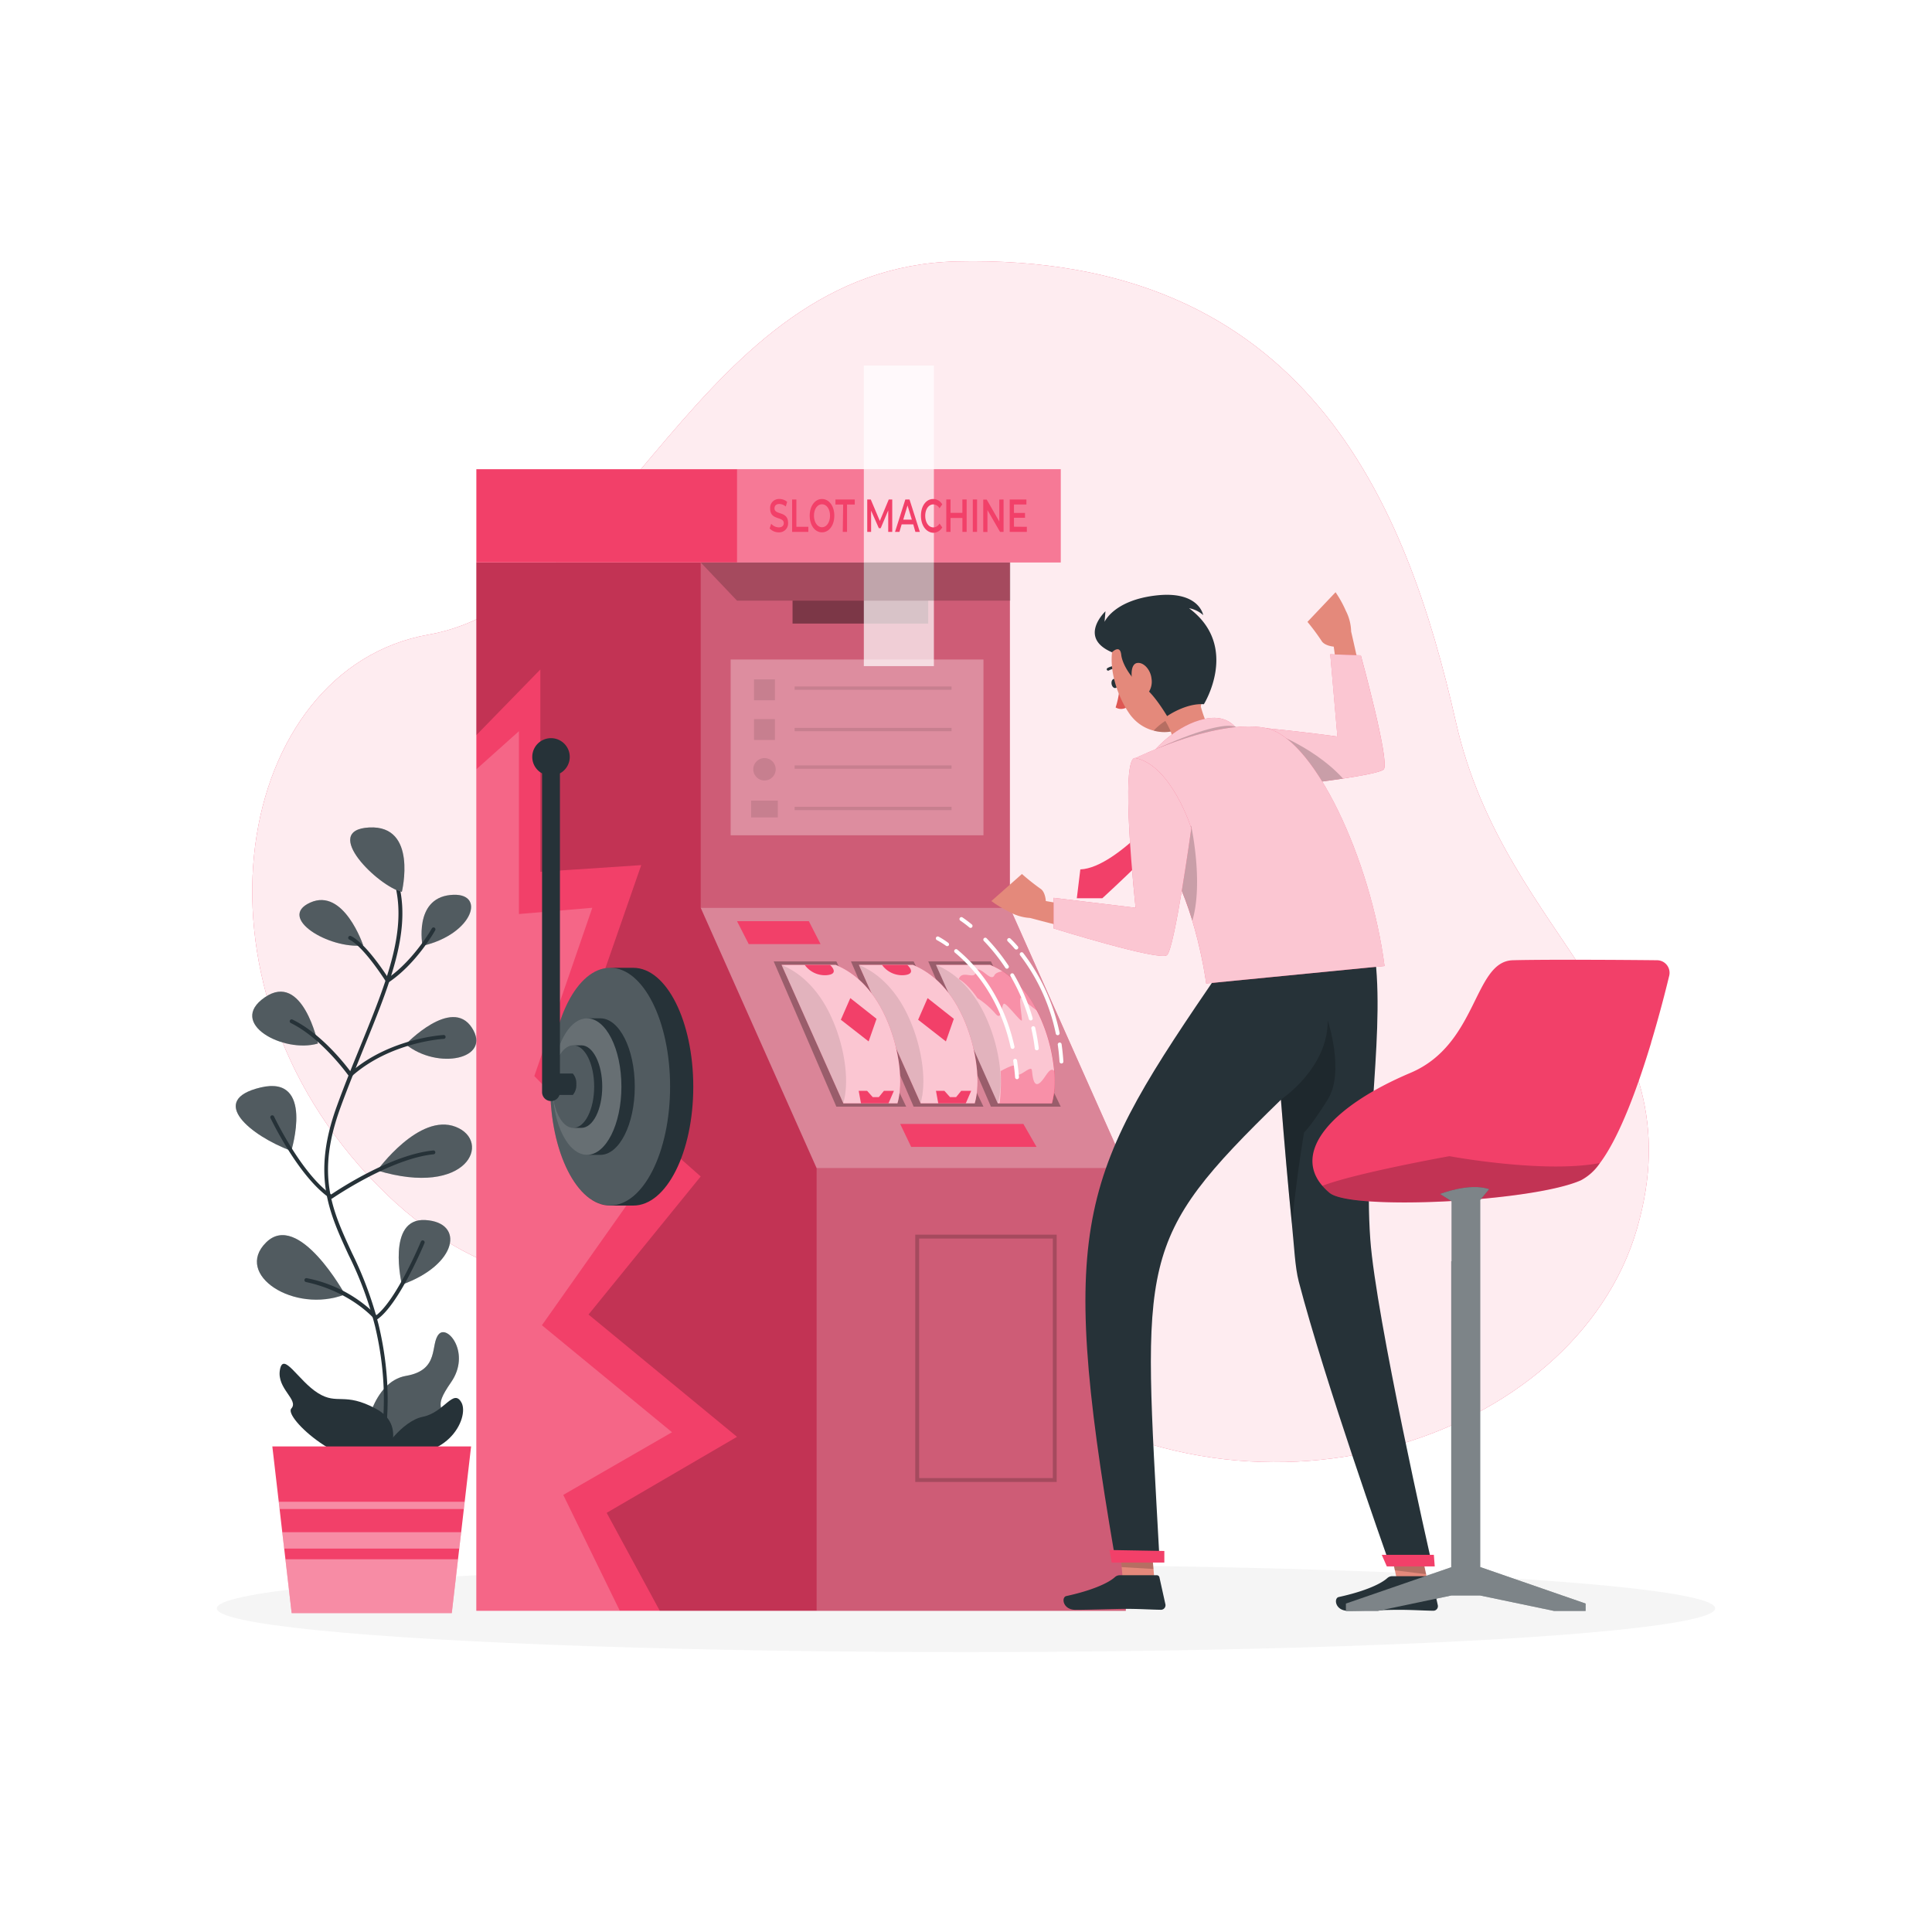 <svg class="animated" id="freepik_stories-slot-machine" xmlns="http://www.w3.org/2000/svg" viewBox="0 0 500 500" version="1.1" xmlns:xlink="http://www.w3.org/1999/xlink" xmlns:svgjs="http://svgjs.com/svgjs"><style>svg#freepik_stories-slot-machine:not(.animated) .animable {opacity: 0;}svg#freepik_stories-slot-machine.animated #freepik--slot-machine--inject-3 {animation: 1.5s Infinite  linear shake;animation-delay: 0s;}svg#freepik_stories-slot-machine.animated #freepik--Character--inject-3 {animation: 3s Infinite  linear heartbeat;animation-delay: 0s;}            @keyframes shake {                10%, 90% {                    transform: translate3d(-1px, 0, 0);                  }                  20%, 80% {                    transform: translate3d(2px, 0, 0);                  }                  30%, 50%, 70% {                    transform: translate3d(-4px, 0, 0);                  }                  40%, 60% {                    transform: translate3d(4px, 0, 0);                  }            }                    @keyframes heartbeat {                0% {                    transform: scale(1);                }                10% {                    transform: scale(1.1);                }                30% {                    transform: scale(1);                }                40% {                    transform: scale(1);                }                50% {                    transform: scale(1.1);                }                60% {                    transform: scale(1);                }                100% {                    transform: scale(1);                }            }        </style><g id="freepik--background-simple--inject-3" style="transform-origin: 246.001px 223.004px;" class="animable"><path d="M247.5,67.66C338.17,65.52,364,130.39,376.82,187s62.65,76.33,46.83,131S323.13,401.43,261.44,355.6s-111.56,4.27-163.77-48.87S61.11,173,110.91,164.24,180.55,69.25,247.5,67.66Z" style="fill: rgb(242, 64, 105); transform-origin: 246.001px 223.004px;" id="eltmmz4an93li" class="animable"></path><g id="el5x4iieka8j4"><path d="M247.5,67.66C338.17,65.52,364,130.39,376.82,187s62.65,76.33,46.83,131S323.13,401.43,261.44,355.6s-111.56,4.27-163.77-48.87S61.11,173,110.91,164.24,180.55,69.25,247.5,67.66Z" style="fill: rgb(255, 255, 255); opacity: 0.9; transform-origin: 246.001px 223.004px;" class="animable"></path></g></g><g id="freepik--Shadow--inject-3" style="transform-origin: 250px 416.24px;" class="animable"><ellipse id="freepik--path--inject-3" cx="250" cy="416.24" rx="193.89" ry="11.32" style="fill: rgb(245, 245, 245); transform-origin: 250px 416.24px;" class="animable"></ellipse></g><g id="freepik--slot-machine--inject-3" style="transform-origin: 207.315px 269.15px;" class="animable"><polygon points="261.35 234.93 261.35 145.56 123.28 145.56 123.28 416.87 291.35 416.87 291.35 302.31 261.35 234.93" style="fill: rgb(242, 64, 105); transform-origin: 207.315px 281.215px;" id="el00bjrfujgoh9r" class="animable"></polygon><g id="elqfgontjkkfd"><polygon points="291.34 302.31 291.34 416.87 170.75 416.87 157.01 391.52 190.74 371.85 152.31 340.2 181.34 304.47 148.14 275.12 165.95 223.89 139.84 225.62 139.84 173.26 123.28 190.25 123.28 145.56 261.34 145.56 261.34 234.93 291.34 302.31" style="opacity: 0.2; isolation: isolate; transform-origin: 207.31px 281.215px;" class="animable"></polygon></g><g id="elgs8cxo1pdtv"><rect x="181.34" y="145.56" width="80" height="89.36" style="fill: rgb(255, 255, 255); opacity: 0.2; isolation: isolate; transform-origin: 221.34px 190.24px;" class="animable"></rect></g><g id="el2eyp40wpy5u"><polygon points="181.34 234.93 211.34 302.31 291.35 302.31 261.35 234.93 181.34 234.93" style="fill: rgb(255, 255, 255); opacity: 0.4; isolation: isolate; transform-origin: 236.345px 268.62px;" class="animable"></polygon></g><g id="elacen090vz6e"><rect x="211.34" y="302.31" width="80" height="114.56" style="fill: rgb(255, 255, 255); opacity: 0.2; isolation: isolate; transform-origin: 251.34px 359.59px;" class="animable"></rect></g><g id="el8we006960j8"><polygon points="240.23 248.81 256.45 286.4 274.52 286.4 256.45 248.81 240.23 248.81" style="opacity: 0.3; isolation: isolate; transform-origin: 257.375px 267.605px;" class="animable"></polygon></g><path d="M269.77,264.56c-3.29-8-8.17-12.66-13.51-14.86h-14l16,35.85h14C273.83,280.29,272.76,271.8,269.77,264.56Z" style="fill: rgb(242, 64, 105); transform-origin: 257.62px 267.625px;" id="el51r6xufdzyo" class="animable"></path><g id="elzgdgqzc826l"><path d="M272.22,285.55h-14l-16-35.85h14a20.21,20.21,0,0,1,3.16,1.64,25.69,25.69,0,0,1,8.9,10.13,34,34,0,0,1,1.45,3.09,43.08,43.08,0,0,1,3.09,12.61A23.1,23.1,0,0,1,272.22,285.55Z" style="fill: rgb(255, 255, 255); opacity: 0.7; isolation: isolate; transform-origin: 257.592px 267.625px;" class="animable"></path></g><g id="el5ou5je6as6"><path d="M258.22,285.55l-16-35.85c5.34,2.2,10.22,6.9,13.51,14.86C258.76,271.8,259.83,280.29,258.22,285.55Z" style="opacity: 0.1; isolation: isolate; transform-origin: 250.593px 267.625px;" class="animable"></path></g><g id="els9hd9absfh"><path d="M264.45,264.07c-.13.59-3.3-3.62-4.39-4.26s-.49,4.86-2.45,2.51a21.59,21.59,0,0,0-4.64-4c-2.78-4-4.84-4.94-4.84-4.94.69-1.94,2.74-.7,3.79-1s.27-2,1.72-1.34,3,2.81,3.73,1.34c.26-.54,1.1-.86,2.05-1a25.69,25.69,0,0,1,8.9,10.13,45.09,45.09,0,0,1-3.87-3.16C263.4,257.22,264.58,263.48,264.45,264.07Z" style="fill: rgb(242, 64, 105); opacity: 0.4; transform-origin: 258.225px 257.508px;" class="animable"></path></g><g id="el9n53u7ozynu"><path d="M272.22,285.55H258.7a48.63,48.63,0,0,0,.27-8.35s3.32-1.85,3.48-1.32.13,2.5,1.26,2.24,3.17-2.31,3.34-1.16.32,4.46,1.89,3.4,2.61-4.56,3.92-3.19A23.1,23.1,0,0,1,272.22,285.55Z" style="fill: rgb(242, 64, 105); opacity: 0.4; transform-origin: 265.846px 280.667px;" class="animable"></path></g><g id="ellv9yde54s9m"><polygon points="220.23 248.81 236.45 286.4 254.52 286.4 236.45 248.81 220.23 248.81" style="opacity: 0.3; isolation: isolate; transform-origin: 237.375px 267.605px;" class="animable"></polygon></g><path d="M249.77,264.56c-3.29-8-8.17-12.66-13.51-14.86h-14l16,35.85h14C253.83,280.29,252.76,271.8,249.77,264.56Z" style="fill: rgb(242, 64, 105); transform-origin: 237.62px 267.625px;" id="elbxmuisljh0o" class="animable"></path><g id="elei7qry6kggj"><path d="M249.77,264.56c-3.29-8-8.17-12.66-13.51-14.86h-14l16,35.85h14C253.83,280.29,252.76,271.8,249.77,264.56Z" style="fill: rgb(255, 255, 255); opacity: 0.7; isolation: isolate; transform-origin: 237.62px 267.625px;" class="animable"></path></g><g id="elre2wyhu3lja"><path d="M238.22,285.55l-16-35.85c5.34,2.2,10.22,6.9,13.51,14.86C238.76,271.8,239.83,280.29,238.22,285.55Z" style="opacity: 0.1; isolation: isolate; transform-origin: 230.593px 267.625px;" class="animable"></path></g><polygon points="240.06 258.31 246.85 263.67 244.8 269.52 237.61 263.91 240.06 258.31" style="fill: rgb(242, 64, 105); transform-origin: 242.23px 263.915px;" id="elokrjn981e2" class="animable"></polygon><path d="M228.25,249.7a6.43,6.43,0,0,0,5.61,2.68c3.69-.27.92-2.68.92-2.68Z" style="fill: rgb(242, 64, 105); transform-origin: 232.014px 251.046px;" id="elsp82irioko" class="animable"></path><polygon points="242.82 285.55 242.23 282.31 244.41 282.31 245.86 283.93 247.44 283.93 248.76 282.31 251.34 282.31 249.94 285.55 242.82 285.55" style="fill: rgb(242, 64, 105); transform-origin: 246.785px 283.93px;" id="el7z1p58yvbx3" class="animable"></polygon><g id="elmha29agefl"><polygon points="200.23 248.81 216.45 286.4 234.52 286.4 216.45 248.81 200.23 248.81" style="opacity: 0.3; isolation: isolate; transform-origin: 217.375px 267.605px;" class="animable"></polygon></g><path d="M229.77,264.56c-3.29-8-8.17-12.66-13.51-14.86h-14l16,35.85h14C233.83,280.29,232.76,271.8,229.77,264.56Z" style="fill: rgb(242, 64, 105); transform-origin: 217.62px 267.625px;" id="el7eu0jjn9weo" class="animable"></path><g id="elfv242w4its6"><path d="M229.77,264.56c-3.29-8-8.17-12.66-13.51-14.86h-14l16,35.85h14C233.83,280.29,232.76,271.8,229.77,264.56Z" style="fill: rgb(255, 255, 255); opacity: 0.7; isolation: isolate; transform-origin: 217.62px 267.625px;" class="animable"></path></g><g id="eltiep8b4s9wa"><path d="M218.22,285.55l-16-35.85c5.34,2.2,10.22,6.9,13.51,14.86C218.76,271.8,219.83,280.29,218.22,285.55Z" style="opacity: 0.1; isolation: isolate; transform-origin: 210.593px 267.625px;" class="animable"></path></g><polygon points="220.06 258.31 226.85 263.67 224.8 269.52 217.61 263.91 220.06 258.31" style="fill: rgb(242, 64, 105); transform-origin: 222.23px 263.915px;" id="el4392joeb6p" class="animable"></polygon><path d="M208.25,249.7a6.43,6.43,0,0,0,5.61,2.68c3.69-.27.92-2.68.92-2.68Z" style="fill: rgb(242, 64, 105); transform-origin: 212.014px 251.046px;" id="elcd6hd0iulfr" class="animable"></path><polygon points="222.82 285.55 222.23 282.31 224.41 282.31 225.86 283.93 227.44 283.93 228.76 282.31 231.34 282.31 229.94 285.55 222.82 285.55" style="fill: rgb(242, 64, 105); transform-origin: 226.785px 283.93px;" id="els4ywj21yjto" class="animable"></polygon><polygon points="232.97 290.88 264.85 290.88 268.25 296.81 235.81 296.81 232.97 290.88" style="fill: rgb(242, 64, 105); transform-origin: 250.61px 293.845px;" id="el0f7q9m3fjcd8" class="animable"></polygon><polygon points="190.74 238.4 193.77 244.33 212.36 244.33 209.33 238.4 190.74 238.4" style="fill: rgb(242, 64, 105); transform-origin: 201.55px 241.365px;" id="elf8zgm9x8bcd" class="animable"></polygon><g id="elwcf14b5iqv"><rect x="189.09" y="170.68" width="65.43" height="45.49" style="fill: rgb(255, 255, 255); opacity: 0.3; isolation: isolate; transform-origin: 221.805px 193.425px;" class="animable"></rect></g><g id="eld5eqbfwz87n"><rect x="205.11" y="155.45" width="35.12" height="5.93" style="opacity: 0.4; isolation: isolate; transform-origin: 222.67px 158.415px;" class="animable"></rect></g><g id="elw4e6sio35x"><rect x="195.14" y="175.82" width="5.41" height="5.41" style="opacity: 0.1; isolation: isolate; transform-origin: 197.845px 178.525px;" class="animable"></rect></g><g id="elill8h0q7ccr"><rect x="195.14" y="186.1" width="5.41" height="5.41" style="opacity: 0.1; isolation: isolate; transform-origin: 197.845px 188.805px; transform: rotate(45deg);" class="animable"></rect></g><g id="eltgpibitks9f"><path d="M200.75,199.09a2.9,2.9,0,1,1-2.9-2.9A2.9,2.9,0,0,1,200.75,199.09Z" style="opacity: 0.1; isolation: isolate; transform-origin: 197.85px 199.09px;" class="animable"></path></g><g id="elwg7kd4drit"><rect x="194.39" y="207.2" width="6.91" height="4.35" style="opacity: 0.1; isolation: isolate; transform-origin: 197.845px 209.375px;" class="animable"></rect></g><g id="elsyu61d9fm"><rect x="205.64" y="177.66" width="40.62" height="0.86" style="opacity: 0.1; isolation: isolate; transform-origin: 225.95px 178.09px;" class="animable"></rect></g><g id="el3k0awab88ky"><rect x="205.64" y="188.38" width="40.62" height="0.86" style="opacity: 0.1; isolation: isolate; transform-origin: 225.95px 188.81px;" class="animable"></rect></g><g id="el26a7skvihep"><rect x="205.64" y="198.09" width="40.62" height="0.86" style="opacity: 0.1; isolation: isolate; transform-origin: 225.95px 198.52px;" class="animable"></rect></g><g id="elr6v9x7smu8j"><rect x="205.64" y="208.8" width="40.62" height="0.86" style="opacity: 0.1; isolation: isolate; transform-origin: 225.95px 209.23px;" class="animable"></rect></g><rect x="123.28" y="121.43" width="151.23" height="24.13" style="fill: rgb(242, 64, 105); transform-origin: 198.895px 133.495px;" id="elzygoh2s0ryl" class="animable"></rect><g id="elbv08n3r519w"><rect x="190.74" y="121.43" width="83.78" height="24.13" style="fill: rgb(255, 255, 255); opacity: 0.3; isolation: isolate; transform-origin: 232.63px 133.495px;" class="animable"></rect></g><g id="elp0dt9eoc10m"><rect x="223.56" y="94.61" width="18.13" height="77.78" style="fill: rgb(255, 255, 255); opacity: 0.7; isolation: isolate; transform-origin: 232.625px 133.5px; transform: rotate(90deg);" class="animable"></rect></g><path d="M199.19,136.76l.39-1.21a2.71,2.71,0,0,0,1.95.93c.92,0,1.31-.47,1.31-1.1,0-1.81-3.52-.62-3.52-3.74a2.28,2.28,0,0,1,2.39-2.5,3,3,0,0,1,2,.74l-.35,1.21a2.64,2.64,0,0,0-1.63-.66c-.92,0-1.29.5-1.29,1.14,0,1.79,3.51.62,3.51,3.71a2.29,2.29,0,0,1-2.39,2.49A3.15,3.15,0,0,1,199.19,136.76Z" style="fill: rgb(242, 64, 105); transform-origin: 201.574px 133.455px;" id="elqp359s5hwa" class="animable"></path><path d="M205,129.26h1.1v7.07h3.1v1.32H205Z" style="fill: rgb(242, 64, 105); transform-origin: 207.1px 133.455px;" id="elu57jwr7kweb" class="animable"></path><path d="M209.55,133.45c0-2.48,1.35-4.31,3.18-4.31s3.19,1.82,3.19,4.31-1.35,4.32-3.19,4.32S209.55,135.94,209.55,133.45Zm5.26,0c0-1.71-.88-2.95-2.08-2.95s-2.08,1.24-2.08,2.95.89,3,2.08,3S214.81,135.17,214.81,133.45Z" style="fill: rgb(242, 64, 105); transform-origin: 212.735px 133.455px;" id="el7jegfn9pfzx" class="animable"></path><path d="M218.21,130.57h-2v-1.31h5v1.31h-2v7.08h-1.1Z" style="fill: rgb(242, 64, 105); transform-origin: 218.71px 133.455px;" id="eln4iyxo6gq9j" class="animable"></path><path d="M229.87,137.65v-5.56l-1.94,4.6h-.49l-2-4.53v5.49h-1v-8.39h.91l2.35,5.56,2.31-5.56h.9v8.39Z" style="fill: rgb(242, 64, 105); transform-origin: 227.675px 133.455px;" id="el9vzlstd9obe" class="animable"></path><path d="M236.35,135.71h-3l-.58,1.94h-1.14l2.67-8.39h1.08l2.67,8.39h-1.15Zm-.37-1.23-1.11-3.67-1.11,3.67Z" style="fill: rgb(242, 64, 105); transform-origin: 234.84px 133.455px;" id="el463u95b8ot4" class="animable"></path><path d="M238.34,133.45c0-2.5,1.35-4.31,3.17-4.31a2.68,2.68,0,0,1,2.34,1.4l-.71,1a1.87,1.87,0,0,0-1.58-1c-1.23,0-2.11,1.23-2.11,2.95s.88,3,2.11,3a1.85,1.85,0,0,0,1.58-1l.71,1a2.69,2.69,0,0,1-2.35,1.4C239.69,137.77,238.34,136,238.34,133.45Z" style="fill: rgb(242, 64, 105); transform-origin: 241.095px 133.515px;" id="elerlvn7tggku" class="animable"></path><path d="M250.17,129.26v8.39h-1.1v-3.6H246v3.6h-1.1v-8.39H246v3.46h3.06v-3.46Z" style="fill: rgb(242, 64, 105); transform-origin: 247.535px 133.455px;" id="elcfqfxnxchag" class="animable"></path><path d="M251.76,129.26h1.1v8.39h-1.1Z" style="fill: rgb(242, 64, 105); transform-origin: 252.31px 133.455px;" id="eliqxak5xh05n" class="animable"></path><path d="M259.72,129.26v8.39h-.91L255.55,132v5.68h-1.09v-8.39h.9l3.26,5.68v-5.68Z" style="fill: rgb(242, 64, 105); transform-origin: 257.09px 133.47px;" id="el4wurb8l9aig" class="animable"></path><path d="M265.75,136.34v1.31h-4.44v-8.39h4.32v1.3h-3.22v2.19h2.86V134h-2.86v2.31Z" style="fill: rgb(242, 64, 105); transform-origin: 263.53px 133.455px;" id="elzgfolpmxzie" class="animable"></path><g id="elu6yk2va28yd"><polygon points="181.34 145.56 190.74 155.45 261.48 155.45 261.48 145.56 181.34 145.56" style="opacity: 0.2; isolation: isolate; transform-origin: 221.41px 150.505px;" class="animable"></polygon></g><g id="eldsnz8o19w2r"><g style="opacity: 0.2; isolation: isolate; transform-origin: 255.17px 351.53px;" class="animable"><path d="M273.47,383.53h-36.6v-64h36.6Zm-35.6-1h34.6v-62h-34.6Z" id="elhxgj3e5jmhm" style="transform-origin: 255.17px 351.53px;" class="animable"></path></g></g><g id="elmfpxdi5ufz"><polygon points="123.28 199.09 134.3 189.23 134.3 236.55 153.29 234.93 138.28 278.49 165.94 306.57 140.25 342.97 173.92 370.66 145.77 386.88 160.41 416.87 123.28 416.87 123.28 199.09" style="fill: rgb(255, 255, 255); opacity: 0.2; isolation: isolate; transform-origin: 148.6px 303.05px;" class="animable"></polygon></g><path d="M163.91,250.47h-6c-8.56,0-15.51,13.76-15.51,30.74S149.35,312,157.91,312h6c8.57,0,15.51-13.76,15.51-30.75S172.48,250.47,163.91,250.47Z" style="fill: rgb(38, 50, 56); transform-origin: 160.91px 281.235px;" id="elufyi29evsio" class="animable"></path><g id="elxhx33mlwzha"><ellipse cx="157.91" cy="281.21" rx="15.51" ry="30.75" style="fill: rgb(255, 255, 255); opacity: 0.2; isolation: isolate; transform-origin: 157.91px 281.21px;" class="animable"></ellipse></g><path d="M155.36,263.54h-3.45c-4.92,0-8.91,7.91-8.91,17.67s4,17.67,8.91,17.67h3.45c4.92,0,8.92-7.91,8.92-17.67S160.28,263.54,155.36,263.54Z" style="fill: rgb(38, 50, 56); transform-origin: 153.64px 281.21px;" id="elfoko0soh984" class="animable"></path><g id="elk8smotxs3b"><ellipse cx="151.91" cy="281.21" rx="8.91" ry="17.67" style="fill: rgb(255, 255, 255); opacity: 0.3; isolation: isolate; transform-origin: 151.91px 281.21px;" class="animable"></ellipse></g><path d="M150.47,270.53h-2.08c-3,0-5.39,4.78-5.39,10.68s2.41,10.68,5.39,10.68h2.08c3,0,5.39-4.78,5.39-10.68S153.45,270.53,150.47,270.53Z" style="fill: rgb(38, 50, 56); transform-origin: 149.43px 281.21px;" id="el3l2qfs2hx9b" class="animable"></path><g id="elfdr787c0eo7"><path d="M153.77,281.21c0,5.9-2.41,10.68-5.38,10.68S143,287.11,143,281.21s2.41-10.68,5.39-10.68S153.77,275.31,153.77,281.21Z" style="fill: rgb(255, 255, 255); opacity: 0.2; isolation: isolate; transform-origin: 148.385px 281.21px;" class="animable"></path></g><path d="M149.15,280.6a3.83,3.83,0,0,0-.91-2.77h-3.33V200.15a4.85,4.85,0,1,0-4.62,0v82.52a2.31,2.31,0,0,0,4.5.71h3.45A3.86,3.86,0,0,0,149.15,280.6Z" style="fill: rgb(38, 50, 56); transform-origin: 143.455px 237.996px;" id="el6nx0at0e3ap" class="animable"></path><path d="M245.11,244.86a.47.47,0,0,1-.28-.09,22.54,22.54,0,0,0-2.36-1.47.5.5,0,0,1-.22-.67.5.5,0,0,1,.67-.22A20.47,20.47,0,0,1,245.4,244a.5.5,0,0,1,.12.69A.5.5,0,0,1,245.11,244.86Z" style="fill: rgb(255, 255, 255); transform-origin: 243.903px 243.609px;" id="elygj3wb9mpc" class="animable"></path><path d="M262.05,271.45a.5.5,0,0,1-.49-.39c-2.81-12.69-9.4-20.35-14.44-24.53a.51.51,0,0,1-.06-.71.49.49,0,0,1,.7-.06c5.16,4.29,11.9,12.12,14.78,25.08a.5.5,0,0,1-.38.6Z" style="fill: rgb(255, 255, 255); transform-origin: 254.748px 258.545px;" id="elt1n13oyfp1" class="animable"></path><path d="M263.21,279.29a.5.5,0,0,1-.5-.46c-.11-1.43-.27-2.85-.48-4.23a.49.49,0,0,1,.41-.57.5.5,0,0,1,.57.42c.22,1.4.38,2.85.5,4.3a.52.52,0,0,1-.46.54Z" style="fill: rgb(255, 255, 255); transform-origin: 262.967px 276.657px;" id="elrwrc2szm8af" class="animable"></path><path d="M251.19,240.14a.49.49,0,0,1-.32-.12,28.91,28.91,0,0,0-2.35-1.77.5.5,0,0,1,.54-.84,29.35,29.35,0,0,1,2.45,1.84.51.51,0,0,1,.06.71A.48.48,0,0,1,251.19,240.14Z" style="fill: rgb(255, 255, 255); transform-origin: 249.999px 238.742px;" id="elk7m1fvga9o" class="animable"></path><path d="M260.59,250.7a.48.48,0,0,1-.41-.23,48.65,48.65,0,0,0-5.53-6.92.5.5,0,1,1,.72-.69,49.34,49.34,0,0,1,5.64,7.06.5.5,0,0,1-.14.69A.49.49,0,0,1,260.59,250.7Z" style="fill: rgb(255, 255, 255); transform-origin: 257.788px 246.689px;" id="eltv8myb4wnvj" class="animable"></path><path d="M266.76,264.09a.51.51,0,0,1-.49-.36,47.65,47.65,0,0,0-4.74-11.09.5.5,0,0,1,.17-.68.51.51,0,0,1,.69.18,49.61,49.61,0,0,1,4.85,11.31.5.5,0,0,1-.35.62A.3.3,0,0,1,266.76,264.09Z" style="fill: rgb(255, 255, 255); transform-origin: 264.36px 257.992px;" id="elo54hrmt13d8" class="animable"></path><path d="M268.31,271.81a.5.5,0,0,1-.5-.44,49.41,49.41,0,0,0-.9-5.17.5.5,0,0,1,1-.22c.39,1.72.7,3.49.92,5.27a.5.5,0,0,1-.44.56Z" style="fill: rgb(255, 255, 255); transform-origin: 267.866px 268.694px;" id="elk4257d2a86" class="animable"></path><path d="M263,245.73a.52.52,0,0,1-.38-.17,26.23,26.23,0,0,0-1.81-1.94.48.48,0,0,1,0-.7.5.5,0,0,1,.71,0,25.79,25.79,0,0,1,1.89,2,.5.5,0,0,1-.06.7A.49.49,0,0,1,263,245.73Z" style="fill: rgb(255, 255, 255); transform-origin: 262.092px 244.252px;" id="elg9hhgywyzzt" class="animable"></path><path d="M273.73,267.91a.5.5,0,0,1-.49-.4A50,50,0,0,0,264,247.22a.5.5,0,0,1,.79-.61,50.87,50.87,0,0,1,9.43,20.7.51.51,0,0,1-.39.59Z" style="fill: rgb(255, 255, 255); transform-origin: 269.071px 257.175px;" id="el0mf2dwggypeq" class="animable"></path><path d="M274.7,275.23a.5.5,0,0,1-.5-.47c-.09-1.46-.24-2.94-.45-4.38a.51.51,0,0,1,.42-.57.51.51,0,0,1,.57.42c.21,1.48.37,3,.46,4.47a.49.49,0,0,1-.47.53Z" style="fill: rgb(255, 255, 255); transform-origin: 274.474px 272.518px;" id="eltc5f7uyk7lc" class="animable"></path></g><g id="freepik--Character--inject-3" style="transform-origin: 314.35px 285.07px;" class="animable animator-active"><g id="freepik--group--inject-3" style="transform-origin: 314.35px 285.07px;" class="animable"><path d="M304.66,205.39S289.51,224.6,279.59,225l-.91,7.46,6.61,0s19.95-18.21,21.26-22.39S304.66,205.39,304.66,205.39Z" style="fill: rgb(242, 64, 105); transform-origin: 292.772px 218.925px;" id="el8eyl451wmkk" class="animable"></path><path d="M324.71,201.73s28.77-.78,30.7-3.18-5.74-35.12-5.74-35.12a12.27,12.27,0,0,0-1.35-5.32,28.82,28.82,0,0,0-2.68-4.84l-7.27,7.67a57.67,57.67,0,0,1,3.62,4.87c.75,1.35,3.18,1.54,3.18,1.54s3.57,25.35,2.51,25.57S322.27,191,322.27,191Z" style="fill: rgb(228, 137, 123); transform-origin: 338.996px 177.5px;" id="elvhunvqpcys" class="animable"></path><path d="M352.18,169.6l-7.91-.27,1.85,21.29s-10.12-1.43-20-2.29l3.8,15.44c8.87-1,27-3.23,28.2-4.68C359.76,197.17,352.18,169.6,352.18,169.6Z" style="fill: rgb(242, 64, 105); transform-origin: 342.236px 186.55px;" id="el8hkn045oy08" class="animable"></path><g id="elusjej4uic58"><path d="M358.11,199.09c-.59.7-5.06,1.57-10.53,2.4-5.93.9-13.05,1.75-17.67,2.28l-3.8-15.44c9.89.86,20,2.29,20,2.29l-1.85-21.29,7.91.27S359.76,197.17,358.11,199.09Z" style="fill: rgb(255, 255, 255); opacity: 0.7; isolation: isolate; transform-origin: 342.227px 186.55px;" class="animable"></path></g><g id="el1s408libbdi"><path d="M347.58,201.49c-5.93.9-13.05,1.75-17.67,2.28l-3.8-15.44S339.1,192.23,347.58,201.49Z" style="opacity: 0.2; isolation: isolate; transform-origin: 336.845px 196.05px;" class="animable"></path></g><path d="M289.72,178.09a21.18,21.18,0,0,1-1,5,2.74,2.74,0,0,0,2.88-.05Z" style="fill: rgb(222, 87, 83); transform-origin: 290.16px 180.782px;" id="elxpm5kxxgtt9" class="animable"></path><path d="M287.67,177c.1.66.54,1.13,1,1.06s.71-.65.61-1.3-.54-1.13-1-1.06S287.57,176.37,287.67,177Z" style="fill: rgb(38, 50, 56); transform-origin: 288.475px 176.88px;" id="elrkej341jqm" class="animable"></path><path d="M286.79,173.56a.35.35,0,0,1-.16-.67,4.08,4.08,0,0,1,3.59-.25.35.35,0,1,1-.33.62,3.43,3.43,0,0,0-2.94.27A.45.45,0,0,1,286.79,173.56Z" style="fill: rgb(38, 50, 56); transform-origin: 288.414px 172.949px;" id="eluuiisgxtqop" class="animable"></path><path d="M292.34,184.77a9.29,9.29,0,0,0,.72.91,10.84,10.84,0,0,0,5.51,3.41,10.3,10.3,0,0,0,1.64.31,9.94,9.94,0,0,0,8.07-2.75,10.12,10.12,0,0,0,2.21-3.28c2.22-5.14.45-9.38-2-16.78a10.47,10.47,0,0,0-2.52-4.27A10.64,10.64,0,0,0,291,162C285,167.71,288.22,178.87,292.34,184.77Z" style="fill: rgb(228, 137, 123); transform-origin: 299.598px 174.272px;" id="els3q2iuch92l" class="animable"></path><g id="elmhxtv39wllc"><path d="M298.57,189.09a10.3,10.3,0,0,0,1.64.31,9.94,9.94,0,0,0,8.07-2.75,12,12,0,0,0-2.25-2A15.39,15.39,0,0,0,298.57,189.09Z" style="opacity: 0.2; isolation: isolate; transform-origin: 303.425px 187.058px;" class="animable"></path></g><path d="M316.81,192.79c-2.3,4.64-11.51,6.85-11.51,6.85s-6,.64-5.56-1.51c3-1.79,4-3.89,3.87-6.06a9.88,9.88,0,0,0-1.11-3.8,19.37,19.37,0,0,0-1.07-1.94l7.68-12.23C309.76,179.94,311.82,190.33,316.81,192.79Z" style="fill: rgb(228, 137, 123); transform-origin: 308.263px 186.915px;" id="elzb1w2r7akel" class="animable"></path><path d="M311.56,182.25s9.38-15-3.83-24.84a7.49,7.49,0,0,1,3.66,1.78s-1.05-6.32-12.08-5.1-13.45,6.84-13.45,6.84l.23-2.73s-7.23,6.79,1.69,10.61c0,0,2.08-2.14,2.39.62s3.07,6.85,5.66,8.3,6.22,7.6,6.22,7.6S306.85,181.94,311.56,182.25Z" style="fill: rgb(38, 50, 56); transform-origin: 299.057px 169.632px;" id="eltbtq87k7als" class="animable"></path><path d="M298,175.55a5,5,0,0,1-1.15,4.16c-1.23,1.2-3-.5-3.65-2.76-.55-2-.61-5.12,1.11-5.37S297.77,173.4,298,175.55Z" style="fill: rgb(228, 137, 123); transform-origin: 295.467px 175.833px;" id="el79zgx5j7nhr" class="animable"></path><path d="M299.06,193.9s5.4-6.32,12.75-7.86,9.12,4.21,9.12,4.21Z" style="fill: rgb(242, 64, 105); transform-origin: 309.995px 189.839px;" id="elszgu4bpjtq" class="animable"></path><g id="eln7cjfrdbf9"><path d="M299.06,193.9s5.4-6.32,12.75-7.86,9.12,4.21,9.12,4.21Z" style="fill: rgb(255, 255, 255); opacity: 0.7; isolation: isolate; transform-origin: 309.995px 189.839px;" class="animable"></path></g><g id="el2ma7drx9own"><path d="M319.56,188c-5-1.35-19.85,5.64-19.85,5.64l4.92,2.52S323.66,189.11,319.56,188Z" style="opacity: 0.2; isolation: isolate; transform-origin: 309.924px 191.993px;" class="animable"></path></g><polygon points="298.81 409.42 290.7 410.27 290.29 405.57 289.18 392.78 297.29 391.92 298.52 406.05 298.81 409.42" style="fill: rgb(228, 137, 123); transform-origin: 293.995px 401.095px;" id="el90b2b91nxqs" class="animable"></polygon><polygon points="369.29 408.39 361.43 408.39 361.04 406.62 360.99 406.4 358.55 395.05 358.49 394.82 357.55 390.47 365.42 390.47 369.29 408.39" style="fill: rgb(228, 137, 123); transform-origin: 363.42px 399.43px;" id="eldxtc5vuyym9" class="animable"></polygon><g id="elczvtg7v3rnn"><polygon points="297.29 391.92 298.52 406.05 290.29 405.57 289.18 392.78 297.29 391.92" style="opacity: 0.2; isolation: isolate; transform-origin: 293.85px 398.985px;" class="animable"></polygon></g><g id="elutwwbwwmz8"><polygon points="369.06 407.4 369.05 407.4 361 406.4 360.99 406.4 358.61 395.45 358.62 395.45 366.61 396.08 368.99 407.05 369.06 407.4" style="opacity: 0.2; isolation: isolate; transform-origin: 363.835px 401.425px;" class="animable"></polygon></g><path d="M360.34,407.92h9.55a.68.68,0,0,1,.67.54l1.55,7a1.18,1.18,0,0,1-1.15,1.4c-3.09-.05-5.34-.24-9.22-.24-2.39,0-9.6.25-12.9.25s-3.73-3.26-2.38-3.56c6.06-1.32,10.62-3.15,12.56-4.89A1.89,1.89,0,0,1,360.34,407.92Z" style="fill: rgb(38, 50, 56); transform-origin: 358.937px 412.395px;" id="elu3g8vayjbx" class="animable"></path><path d="M289.84,407.67h9.55a.68.68,0,0,1,.67.54l1.55,7a1.18,1.18,0,0,1-1.15,1.4c-3.09-.05-5.34-.24-9.22-.24-2.39,0-9.6.25-12.9.25s-3.73-3.26-2.38-3.56c6.06-1.32,10.62-3.15,12.56-4.89A1.89,1.89,0,0,1,289.84,407.67Z" style="fill: rgb(38, 50, 56); transform-origin: 288.437px 412.145px;" id="elf3dr34ofx95" class="animable"></path><path d="M288.44,402.39l11.6.38c-4.22-77.56-6.19-81.52,31.46-118.15.88,11.08,1.87,22.57,2.84,32.15.61,5.93.79,11.11,1.78,14.91,6.7,25.69,22.82,71.15,22.82,71.15l11.32.51S356.09,341,354.63,320.72c-1.91-26.64,4.31-55.48.78-76.33l-39.55,6.71C280,303.58,273.43,314.92,288.44,402.39Z" style="fill: rgb(38, 50, 56); transform-origin: 325.584px 323.865px;" id="elxzkg364sq2f" class="animable"></path><g id="elkq0ez77bg8a"><path d="M331.5,284.57c.88,11.08,1.87,22.6,2.84,32.18,1.42-13.83,3.16-23.69,3.16-23.69s1.63-1.34,6.11-8.49,0-20.5,0-20.5C343.75,276.47,331.5,284.57,331.5,284.57Z" style="opacity: 0.2; isolation: isolate; transform-origin: 338.551px 290.41px;" class="animable"></path></g><polygon points="287.14 401.14 287.71 404.39 301.33 404.39 301.33 401.39 287.14 401.14" style="fill: rgb(242, 64, 105); transform-origin: 294.235px 402.765px;" id="elxojg25m60gb" class="animable"></polygon><polygon points="357.6 402.39 358.91 405.39 371.31 405.39 371.08 402.39 357.6 402.39" style="fill: rgb(242, 64, 105); transform-origin: 364.455px 403.89px;" id="elhdr30805ymr" class="animable"></polygon><path d="M293.89,196.18s20.91-10.25,33.57-7.8,27.3,34.16,30.86,61.62l-46.16,4.52s-2.5-19.59-10.47-32.13Z" style="fill: rgb(242, 64, 105); transform-origin: 326.105px 221.261px;" id="elnqo1vxsg1zh" class="animable"></path><g id="el3d1mbltqsa3"><path d="M358.32,250l-46.16,4.52a111.81,111.81,0,0,0-3.59-16.23,65.53,65.53,0,0,0-6.88-15.9l-2.23-7.48-5.57-18.73s20.91-10.25,33.57-7.8S354.76,222.54,358.32,250Z" style="fill: rgb(255, 255, 255); opacity: 0.7; isolation: isolate; transform-origin: 326.105px 221.261px;" class="animable"></path></g><g id="el0mxp5sb2hz4e"><path d="M308.57,238.29a65.53,65.53,0,0,0-6.88-15.9l-2.23-7.48,8.82-1.14S311.5,228.49,308.57,238.29Z" style="opacity: 0.2; isolation: isolate; transform-origin: 304.631px 226.03px;" class="animable"></path></g><path d="M305.7,213.9s-1.74,28.73-4.2,30.58-34.91-6.91-34.91-6.91a12.4,12.4,0,0,1-5.27-1.53,29.55,29.55,0,0,1-4.75-2.85l7.91-7a58.18,58.18,0,0,0,4.75,3.78c1.32.79,1.43,3.22,1.43,3.22s25.21,4.43,25.47,3.37-1.06-25.45-1.06-25.45Z" style="fill: rgb(228, 137, 123); transform-origin: 281.135px 227.923px;" id="elusqc9djt2d" class="animable"></path><path d="M293.89,196.18c-4.29-.91,0,38.75,0,38.75l-21.22-2.57v7.91S300,248.78,302,247.2s6.31-32.84,6.31-32.84S303.23,198.17,293.89,196.18Z" style="fill: rgb(242, 64, 105); transform-origin: 290.49px 221.78px;" id="el5zyfgciv7ja" class="animable"></path><g id="elvuu7yfzn5t"><path d="M293.89,196.18c-4.29-.91,0,38.75,0,38.75l-21.22-2.57v7.91S300,248.78,302,247.2s6.31-32.84,6.31-32.84S303.23,198.17,293.89,196.18Z" style="fill: rgb(255, 255, 255); opacity: 0.7; isolation: isolate; transform-origin: 290.49px 221.78px;" class="animable"></path></g></g></g><g id="freepik--Chair--inject-3" style="transform-origin: 385.868px 332.643px;" class="animable"><path d="M432,252.48c-.94,3.91-2.57,10.3-4.69,17.32a.25.25,0,0,0,0,.07c-3.42,11.31-8.1,24.27-13.26,31.16a13.54,13.54,0,0,1-4.89,4.43c-12.5,5.58-59.49,7.9-65.07,3.25a14.79,14.79,0,0,1-1.83-1.78c-7.82-9,2.6-20.74,22.76-29.27,17.52-7.41,16.29-28.88,26.52-29.15,8-.22,28.56-.1,37.35,0A3.25,3.25,0,0,1,432,252.48Z" style="fill: rgb(242, 64, 105); transform-origin: 385.868px 279.791px;" id="elkk0w7tyoyzo" class="animable"></path><g id="eln641tvaiml"><path d="M414,301a13.54,13.54,0,0,1-4.89,4.43c-12.5,5.58-59.49,7.9-65.07,3.25a14.79,14.79,0,0,1-1.83-1.78c8.58-3.33,32.89-7.68,32.89-7.68S399.53,303.76,414,301Z" style="opacity: 0.2; isolation: isolate; transform-origin: 378.105px 305.193px;" class="animable"></path></g><path d="M383.07,405.55v-95l2.33-2.8C380.2,306,372.68,309,372.68,309l3,1.89v15.52h-.1v79.19L348.32,415v1.9h8.27l19.07-4H383l19.16,4h8.19V415Z" style="fill: rgb(38, 50, 56); transform-origin: 379.335px 362.051px;" id="el36mg5boquwe" class="animable"></path><g id="elfetvggn52tm"><path d="M383.07,405.55v-95l2.33-2.8C380.2,306,372.68,309,372.68,309l3,1.89v15.52h-.1v79.19L348.32,415v1.9h8.27l19.07-4H383l19.16,4h8.19V415Z" style="fill: rgb(255, 255, 255); opacity: 0.4; isolation: isolate; transform-origin: 379.335px 362.051px;" class="animable"></path></g></g><g id="freepik--Plant--inject-3" style="transform-origin: 92.14px 315.796px;" class="animable"><path d="M94.35,371.41s1.89-13.83,10.74-15.34,6.17-8.21,8.48-10.79,8.32,5,3.17,12.44-.94,5.08-3.17,12S93.54,382.88,94.35,371.41Z" style="fill: rgb(38, 50, 56); transform-origin: 106.546px 361.264px;" id="elc26djxtr9er" class="animable"></path><g id="eln2oh5ippa3"><path d="M94.35,371.41s1.89-13.83,10.74-15.34,6.17-8.21,8.48-10.79,8.32,5,3.17,12.44-.94,5.08-3.17,12S93.54,382.88,94.35,371.41Z" style="fill: rgb(255, 255, 255); opacity: 0.2; isolation: isolate; transform-origin: 106.546px 361.264px;" class="animable"></path></g><path d="M97.29,380.75l-.18,0a.5.5,0,0,1-.28-.65c0-.14,5.51-14.73.22-36.93a93.07,93.07,0,0,0-6.87-18.46c-5.09-11.07-9.49-20.62-3-38.45,2-5.53,4.12-10.69,6.15-15.67,7.5-18.44,13.43-33,7.16-46.52a.51.51,0,0,1,.25-.66.49.49,0,0,1,.66.24c6.45,13.9.45,28.65-7.15,47.31-2,5-4.12,10.13-6.13,15.64C81.77,304,85.88,313,91.09,324.26A96,96,0,0,1,98,342.91c5.36,22.53-.21,37.37-.27,37.52A.51.51,0,0,1,97.29,380.75Z" style="fill: rgb(38, 50, 56); transform-origin: 94.033px 302.056px;" id="eltipnp159pg" class="animable"></path><path d="M99.83,377.63s5.72-8.62-2.54-13.05-9.9-.86-15-4.05-9-10.9-9.85-6,5,7.75,2.95,10S89.26,381.51,99.83,377.63Z" style="fill: rgb(38, 50, 56); transform-origin: 87.057px 365.61px;" id="el1rp76i0bx5" class="animable"></path><path d="M104,230.81s4.2-17.32-8.46-16.66S98,229.48,104,230.81Z" style="fill: rgb(38, 50, 56); transform-origin: 97.649px 222.471px;" id="elpebctc447pm" class="animable"></path><path d="M94,244.67s-5-15-13.7-11.09S85.13,245.67,94,244.67Z" style="fill: rgb(38, 50, 56); transform-origin: 85.749px 238.842px;" id="elr57jfft4qh" class="animable"></path><path d="M109.35,244.78s-2.33-12.14,7.16-13.15S122.63,241.72,109.35,244.78Z" style="fill: rgb(38, 50, 56); transform-origin: 115.509px 238.173px;" id="elq7yieht28b" class="animable"></path><path d="M105,270.27s11.85-12.41,17.12-4.3S113.34,277,105,270.27Z" style="fill: rgb(38, 50, 56); transform-origin: 114.136px 268.613px;" id="elvoir6ztaxl" class="animable"></path><path d="M82.28,270.06s-3.92-18.71-13.75-11.95S73.45,272.67,82.28,270.06Z" style="fill: rgb(38, 50, 56); transform-origin: 73.778px 263.607px;" id="elw1537o63mb8" class="animable"></path><path d="M75.38,297.85s6.08-19.71-7.9-16.42S65,294,75.38,297.85Z" style="fill: rgb(38, 50, 56); transform-origin: 68.852px 289.455px;" id="eltks6tf7ihoa" class="animable"></path><path d="M97.63,302.92s10.82-15,20.3-11.3S121.08,310,97.63,302.92Z" style="fill: rgb(38, 50, 56); transform-origin: 109.894px 297.928px;" id="el0ffvynd7d2ki" class="animable"></path><path d="M89.28,335s-12-21.79-20.42-13.45S76.15,340.07,89.28,335Z" style="fill: rgb(38, 50, 56); transform-origin: 77.884px 328.002px;" id="el3zheycrgy0q" class="animable"></path><path d="M104,332.47s-4.1-17.32,6.09-16.72S118.47,327.29,104,332.47Z" style="fill: rgb(38, 50, 56); transform-origin: 109.857px 324.102px;" id="el3yw8ojbjjc5" class="animable"></path><g id="el45e8asqmz6k"><g style="opacity: 0.2; isolation: isolate; transform-origin: 92.14px 275.244px;" class="animable"><path d="M104,230.81s4.2-17.32-8.46-16.66S98,229.48,104,230.81Z" style="fill: rgb(255, 255, 255); transform-origin: 97.649px 222.471px;" id="el65zbzjzivw" class="animable"></path><path d="M94,244.67s-5-15-13.7-11.09S85.13,245.67,94,244.67Z" style="fill: rgb(255, 255, 255); transform-origin: 85.749px 238.842px;" id="elrfzlj6pr6q8" class="animable"></path><path d="M109.35,244.78s-2.33-12.14,7.16-13.15S122.63,241.72,109.35,244.78Z" style="fill: rgb(255, 255, 255); transform-origin: 115.509px 238.173px;" id="el1s9zo3nu4zt" class="animable"></path><path d="M105,270.27s11.85-12.41,17.12-4.3S113.34,277,105,270.27Z" style="fill: rgb(255, 255, 255); transform-origin: 114.136px 268.613px;" id="elji2xkk8bs9" class="animable"></path><path d="M82.28,270.06s-3.92-18.71-13.75-11.95S73.45,272.67,82.28,270.06Z" style="fill: rgb(255, 255, 255); transform-origin: 73.778px 263.607px;" id="el5149wd552m" class="animable"></path><path d="M75.38,297.85s6.08-19.71-7.9-16.42S65,294,75.38,297.85Z" style="fill: rgb(255, 255, 255); transform-origin: 68.852px 289.455px;" id="el6y9ysy3zrcv" class="animable"></path><path d="M97.63,302.92s10.82-15,20.3-11.3S121.08,310,97.63,302.92Z" style="fill: rgb(255, 255, 255); transform-origin: 109.894px 297.928px;" id="els968mgdby8" class="animable"></path><path d="M89.28,335s-12-21.79-20.42-13.45S76.15,340.07,89.28,335Z" style="fill: rgb(255, 255, 255); transform-origin: 77.884px 328.002px;" id="elye5qdr4b88" class="animable"></path><path d="M104,332.47s-4.1-17.32,6.09-16.72S118.47,327.29,104,332.47Z" style="fill: rgb(255, 255, 255); transform-origin: 109.857px 324.102px;" id="el2ig31vqrbdy" class="animable"></path></g></g><path d="M100.31,254.27h-.1a.46.46,0,0,1-.32-.22c-.06-.09-5.65-9-9.5-10.9a.49.49,0,0,1-.22-.67.5.5,0,0,1,.67-.23c3.63,1.8,8.41,8.95,9.62,10.83,6.68-4.68,11.26-12.72,11.3-12.81a.51.51,0,0,1,.68-.19.5.5,0,0,1,.19.68c-.19.36-4.92,8.67-12,13.44A.46.46,0,0,1,100.31,254.27Z" style="fill: rgb(38, 50, 56); transform-origin: 101.404px 247.147px;" id="el5uj455ewx6d" class="animable"></path><path d="M90.61,278.66h0a.49.49,0,0,1-.35-.2c-.07-.1-6.93-9.75-15-13.7a.5.5,0,0,1-.23-.67.49.49,0,0,1,.66-.23c7.44,3.61,13.63,11.57,15.11,13.57,10.24-8.81,23.88-9.56,24-9.57a.49.49,0,0,1,.52.48.5.5,0,0,1-.48.52c-.13,0-13.8.77-23.81,9.68A.53.53,0,0,1,90.61,278.66Z" style="fill: rgb(38, 50, 56); transform-origin: 95.15px 271.237px;" id="el8w9xns8xkqr" class="animable"></path><path d="M85.73,310.24a.47.47,0,0,1-.28-.09C77.37,304.67,70.33,290,70,289.35a.49.49,0,0,1,.24-.66.5.5,0,0,1,.67.23c.07.15,7,14.73,14.79,20.21,2.19-1.48,15.65-10.32,26.42-11.39a.48.48,0,0,1,.54.44.5.5,0,0,1-.44.55C101,299.85,86.16,310.05,86,310.15A.49.49,0,0,1,85.73,310.24Z" style="fill: rgb(38, 50, 56); transform-origin: 91.307px 299.439px;" id="elq8ro1xwj39" class="animable"></path><path d="M97.29,341.56a.52.52,0,0,1-.38-.17c-.06-.08-6.06-7.1-17.72-9.6a.5.5,0,0,1,.21-1,34.87,34.87,0,0,1,18,9.58c5.27-4.06,11.47-18.9,11.53-19.05a.5.5,0,0,1,.93.38c-.27.65-6.67,15.95-12.25,19.76A.46.46,0,0,1,97.29,341.56Z" style="fill: rgb(38, 50, 56); transform-origin: 94.341px 331.284px;" id="elp02yg6gf5d" class="animable"></path><path d="M99,375.57s4.9-7.8,10.44-8.91,7.92-7.49,10-3.65S115.77,379.56,99,375.57Z" style="fill: rgb(38, 50, 56); transform-origin: 109.424px 369.065px;" id="elj7yy2hnnyt" class="animable"></path><polygon points="121.92 374.34 120.26 388.65 120.04 390.54 119.35 396.54 118.85 400.78 118.53 403.54 116.92 417.46 75.48 417.46 73.87 403.54 73.55 400.78 73.05 396.54 72.36 390.54 72.14 388.65 70.48 374.34 121.92 374.34" style="fill: rgb(242, 64, 105); transform-origin: 96.2px 395.9px;" id="elmi9trrdw61g" class="animable"></polygon><g id="elt0d2ksa2t8"><polygon points="119.35 396.54 118.85 400.78 73.55 400.78 73.05 396.54 119.35 396.54" style="fill: rgb(255, 255, 255); opacity: 0.4; isolation: isolate; transform-origin: 96.2px 398.66px;" class="animable"></polygon></g><g id="elkhfgovxw1df"><polygon points="118.53 403.54 116.92 417.46 75.48 417.46 73.87 403.54 118.53 403.54" style="fill: rgb(255, 255, 255); opacity: 0.4; isolation: isolate; transform-origin: 96.2px 410.5px;" class="animable"></polygon></g><g id="els1epddgegf"><polygon points="120.26 388.65 120.04 390.54 72.36 390.54 72.14 388.65 120.26 388.65" style="fill: rgb(255, 255, 255); opacity: 0.4; isolation: isolate; transform-origin: 96.2px 389.595px;" class="animable"></polygon></g></g><defs>     <filter id="active" height="200%">         <feMorphology in="SourceAlpha" result="DILATED" operator="dilate" radius="2"></feMorphology>                <feFlood flood-color="#32DFEC" flood-opacity="1" result="PINK"></feFlood>        <feComposite in="PINK" in2="DILATED" operator="in" result="OUTLINE"></feComposite>        <feMerge>            <feMergeNode in="OUTLINE"></feMergeNode>            <feMergeNode in="SourceGraphic"></feMergeNode>        </feMerge>    </filter>    <filter id="hover" height="200%">        <feMorphology in="SourceAlpha" result="DILATED" operator="dilate" radius="2"></feMorphology>                <feFlood flood-color="#ff0000" flood-opacity="0.5" result="PINK"></feFlood>        <feComposite in="PINK" in2="DILATED" operator="in" result="OUTLINE"></feComposite>        <feMerge>            <feMergeNode in="OUTLINE"></feMergeNode>            <feMergeNode in="SourceGraphic"></feMergeNode>        </feMerge>            <feColorMatrix type="matrix" values="0   0   0   0   0                0   1   0   0   0                0   0   0   0   0                0   0   0   1   0 "></feColorMatrix>    </filter></defs></svg>